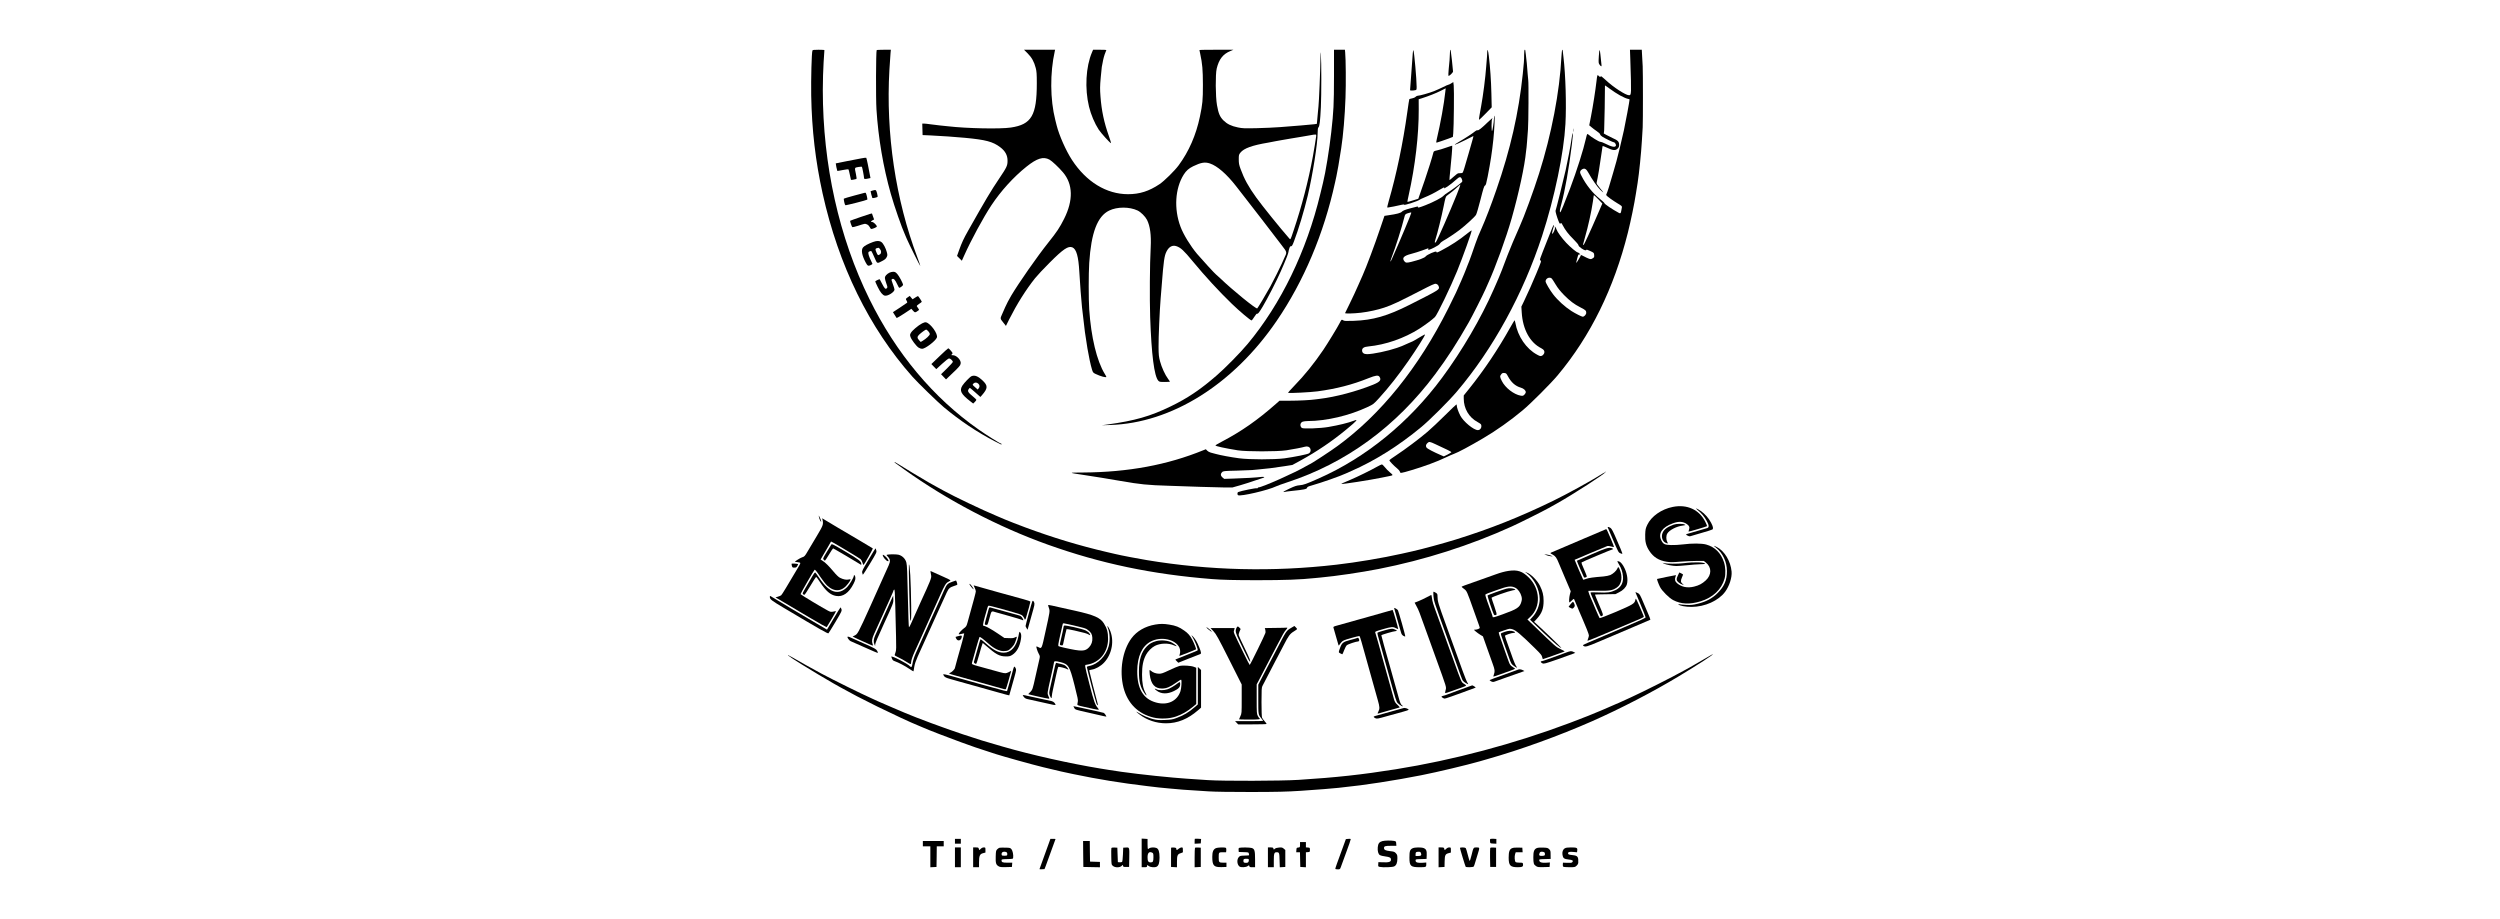 <?xml version="1.0" standalone="no"?>
<!DOCTYPE svg PUBLIC "-//W3C//DTD SVG 20010904//EN"
 "http://www.w3.org/TR/2001/REC-SVG-20010904/DTD/svg10.dtd">
<svg version="1.0" xmlns="http://www.w3.org/2000/svg"
 width="4673pt" height="1718pt" viewBox="0 0 4673 1718"
 preserveAspectRatio="xMidYMid meet">

<g transform="translate(0,1718) scale(0.1,-0.1)"
fill="#000000" stroke="none">
<path d="M15186 16235 c-15 -39 -28 -528 -23 -840 12 -646 79 -1221 213 -1830
299 -1347 870 -2514 1678 -3425 100 -113 473 -476 586 -570 304 -254 628 -470
955 -639 65 -34 119 -61 121 -61 2 0 4 5 4 10 0 6 -6 10 -12 10 -17 0 -273
161 -418 263 -843 590 -1540 1423 -2039 2437 -569 1154 -871 2512 -871 3908 0
163 7 396 15 517 8 121 15 223 15 228 0 4 -49 7 -109 7 -87 0 -110 -3 -115
-15z"/>
<path d="M16387 16243 c-14 -27 -17 -906 -4 -1108 33 -528 127 -1079 268
-1578 68 -240 205 -633 269 -772 5 -11 18 -42 30 -70 40 -93 244 -505 251
-505 4 0 -20 71 -53 158 -408 1081 -592 2317 -523 3507 8 138 17 278 21 313
l6 62 -130 0 c-72 0 -133 -3 -135 -7z"/>
<path d="M19209 16182 c77 -77 121 -157 151 -273 16 -62 20 -109 20 -285 0
-602 -99 -771 -485 -828 -197 -30 -826 -17 -1170 23 -44 6 -114 13 -155 16
-41 4 -119 13 -172 21 -54 8 -112 14 -128 14 l-31 0 3 -107 3 -108 140 -6
c210 -10 470 -28 650 -45 393 -37 523 -72 660 -175 95 -71 139 -153 138 -254
0 -92 -14 -122 -157 -334 -158 -235 -244 -379 -581 -976 -82 -145 -115 -216
-167 -359 l-39 -110 45 -45 45 -45 42 94 c131 293 358 712 509 941 178 269
414 529 655 722 199 159 316 196 432 133 46 -25 175 -146 252 -237 188 -221
195 -523 22 -868 -82 -164 -137 -247 -294 -443 -210 -263 -553 -755 -697 -997
-39 -67 -90 -163 -111 -213 -22 -50 -48 -109 -58 -132 -37 -81 -37 -81 20
-152 l52 -66 59 119 c146 290 314 557 486 773 42 52 164 183 272 290 254 255
348 318 425 286 75 -32 114 -168 130 -461 9 -178 39 -564 50 -660 3 -22 12
-98 20 -170 26 -242 39 -337 81 -595 21 -130 62 -323 85 -395 17 -56 22 -63
66 -84 95 -46 203 -75 203 -55 0 4 -13 28 -29 54 -149 241 -257 691 -291 1205
-13 196 -13 668 0 870 36 566 153 873 373 979 150 73 378 73 531 1 61 -29 143
-111 176 -175 58 -115 81 -283 69 -515 -17 -302 -21 -961 -10 -1300 24 -701
76 -1110 153 -1192 19 -21 31 -23 120 -23 54 0 98 3 98 6 0 3 -16 26 -36 52
-55 72 -121 217 -150 327 -23 88 -27 121 -28 270 -2 172 21 690 39 905 3 30
12 141 20 245 35 459 49 554 90 634 44 88 110 124 182 100 82 -26 142 -82 308
-284 232 -281 492 -563 731 -794 144 -139 348 -311 369 -311 5 0 28 30 50 66
30 48 45 64 57 60 14 -3 36 26 99 130 90 151 259 479 338 659 29 66 56 129 61
140 38 85 83 204 84 225 1 14 8 44 16 67 10 32 18 42 32 40 16 -2 26 15 54 88
85 222 190 573 258 855 92 388 186 980 186 1177 0 65 4 91 16 104 20 23 31
111 44 379 11 222 11 844 0 985 -5 63 -7 42 -8 -96 -2 -183 -28 -818 -37 -879
-2 -19 -7 -71 -11 -115 -3 -44 -9 -109 -13 -145 l-6 -65 -45 -7 c-25 -4 -137
-14 -250 -23 -113 -9 -288 -23 -390 -31 -102 -8 -300 -17 -440 -20 -229 -5
-265 -4 -351 14 -125 26 -201 63 -270 131 -67 68 -93 128 -121 286 -28 159
-31 576 -5 684 42 174 118 271 256 327 l56 24 -317 0 c-175 0 -318 -2 -318 -6
0 -3 7 -35 15 -72 40 -186 49 -293 50 -577 0 -291 -7 -359 -56 -595 -72 -345
-206 -651 -397 -910 -74 -101 -270 -294 -357 -352 -197 -132 -373 -188 -590
-188 -403 0 -781 231 -1048 641 -113 174 -239 458 -286 645 -5 21 -17 68 -26
104 -96 379 -100 877 -9 1283 l6 27 -290 0 -291 0 68 -68z m5393 -1548 c-3
-32 -44 -283 -62 -379 -82 -449 -208 -934 -362 -1390 -63 -187 -52 -172 -91
-128 -150 170 -490 591 -604 749 -145 200 -228 352 -294 535 -29 79 -34 107
-34 181 0 81 2 88 31 125 65 81 220 137 519 187 55 10 118 21 140 27 22 5 67
13 100 18 33 6 114 19 180 31 66 11 158 27 205 34 47 8 112 19 145 25 131 24
131 24 127 -15z m-1985 -510 c136 -45 313 -199 488 -424 48 -63 112 -144 140
-180 112 -142 538 -694 707 -917 113 -149 109 -127 47 -261 -22 -46 -39 -85
-39 -88 0 -8 -173 -355 -215 -429 -73 -133 -235 -404 -245 -410 -23 -14 -467
347 -688 560 -40 38 -77 71 -81 73 -12 4 -277 293 -356 387 -126 151 -255 362
-309 507 -125 332 -102 717 60 974 46 73 93 115 176 156 147 71 220 84 315 52z"/>
<path d="M20412 16203 c-116 -270 -138 -679 -56 -1018 36 -148 106 -312 180
-426 46 -70 222 -264 232 -255 2 3 -16 62 -41 133 -90 254 -137 473 -157 743
-10 132 -10 184 5 350 9 107 18 197 20 200 2 4 9 38 15 76 12 73 33 149 56
202 8 18 14 35 14 37 0 3 -56 5 -124 5 l-124 0 -20 -47z"/>
<path d="M24935 15742 c-1 -516 -7 -638 -51 -1032 -35 -315 -107 -758 -154
-945 -5 -22 -28 -115 -50 -207 -258 -1074 -736 -2060 -1360 -2808 -137 -164
-422 -454 -585 -594 -303 -262 -539 -420 -850 -571 -384 -187 -673 -269 -1185
-340 l-105 -14 155 5 c1146 35 2300 756 3112 1944 509 745 883 1631 1093 2590
9 41 20 93 25 115 20 91 47 246 90 525 37 239 68 600 80 945 10 260 6 722 -6
843 l-5 52 -102 0 -102 0 0 -508z"/>
<path d="M26407 16179 c-3 -41 -15 -209 -27 -374 -12 -165 -22 -304 -23 -310
-2 -10 58 -10 101 0 20 5 22 11 22 63 0 138 -46 653 -60 681 -5 9 -10 -18 -13
-60z"/>
<path d="M27107 16243 c-2 -4 -5 -37 -6 -73 -1 -36 -4 -87 -6 -115 -3 -27 -10
-103 -16 -168 -6 -66 -8 -121 -5 -124 11 -12 86 59 86 81 0 33 -41 400 -45
404 -1 2 -5 0 -8 -5z"/>
<path d="M27799 16205 c0 -28 -2 -66 -4 -85 -2 -19 -8 -102 -15 -185 -15 -209
-57 -535 -95 -743 -8 -42 -21 -115 -29 -161 -9 -47 -13 -87 -10 -90 3 -3 57
48 121 114 l116 119 -6 261 c-6 246 -22 474 -48 700 -13 110 -29 147 -30 70z"/>
<path d="M28489 16158 c0 -106 -4 -156 -25 -358 -76 -732 -232 -1415 -493
-2165 -97 -282 -209 -573 -276 -721 -48 -104 -90 -210 -115 -284 -15 -47 -48
-141 -73 -210 -41 -114 -53 -147 -78 -205 -5 -11 -18 -45 -29 -75 -11 -30 -25
-64 -30 -75 -5 -11 -29 -67 -53 -125 -75 -177 -116 -265 -244 -520 -554 -1108
-1261 -1986 -2078 -2581 -146 -106 -503 -339 -520 -339 -2 0 -28 -14 -57 -31
-199 -119 -828 -399 -894 -399 -8 0 -14 -5 -14 -11 0 -6 -7 -9 -15 -5 -19 7
-289 -47 -350 -71 -18 -6 -20 -49 -3 -59 45 -28 566 94 713 166 22 11 114 44
205 74 1099 359 2034 1042 2766 2021 223 298 421 604 628 970 63 111 267 514
311 615 15 36 38 88 51 115 137 299 338 854 440 1213 136 481 245 987 269
1252 4 41 8 77 10 80 2 3 6 50 9 105 4 55 11 156 17 225 10 126 14 877 5 921
-3 13 -8 67 -11 119 -7 117 -23 283 -35 370 -5 36 -10 68 -10 73 0 4 -4 7 -10
7 -6 0 -10 -38 -11 -92z"/>
<path d="M29186 16118 c-32 -651 -185 -1449 -418 -2183 -99 -315 -284 -818
-363 -990 -68 -150 -195 -450 -226 -535 -56 -157 -158 -415 -204 -515 -7 -16
-32 -73 -55 -125 -236 -538 -592 -1147 -964 -1650 -620 -838 -1424 -1493
-2311 -1885 -233 -103 -277 -119 -351 -125 -57 -5 -94 -17 -187 -61 -64 -30
-116 -58 -117 -63 0 -4 8 -5 17 -2 10 4 78 13 153 21 212 21 268 33 272 57 2
16 20 25 88 44 183 52 522 171 635 223 11 5 58 26 105 47 440 192 887 473
1305 820 165 137 517 488 666 664 677 797 1241 1829 1594 2910 233 716 407
1552 436 2090 20 356 3 919 -36 1245 -8 66 -15 125 -15 132 0 7 -4 13 -8 13
-5 0 -12 -60 -16 -132z"/>
<path d="M29885 16125 c-7 -117 -6 -126 15 -155 27 -37 41 -39 35 -2 -5 30
-11 90 -21 200 -4 40 -10 75 -14 77 -4 3 -11 -51 -15 -120z"/>
<path d="M30474 16058 c21 -654 21 -658 -26 -658 -61 0 -295 152 -430 280 -58
54 -98 85 -98 76 0 -22 -13 -20 -35 4 -10 11 -21 17 -25 15 -4 -3 -13 -55 -19
-117 -18 -159 -65 -464 -103 -657 l-32 -164 40 -33 c21 -19 67 -53 101 -76 36
-25 63 -50 63 -60 0 -10 19 -30 42 -44 54 -34 198 -104 215 -104 18 0 45 -44
37 -63 -14 -37 -77 -24 -209 43 -32 17 -70 30 -85 30 -23 0 -171 91 -222 137
-20 18 -24 11 -42 -68 -51 -226 -170 -601 -299 -944 -103 -272 -175 -446 -183
-443 -14 5 -9 46 20 153 69 253 140 653 196 1105 20 157 25 228 14 218 -3 -3
-11 -50 -19 -104 -20 -143 -68 -394 -110 -584 -39 -173 -181 -746 -189 -759
-6 -9 27 -123 56 -194 21 -50 26 -56 38 -43 11 14 16 10 38 -31 50 -95 107
-170 201 -263 56 -55 96 -103 96 -115 0 -12 20 -33 55 -57 56 -38 86 -46 92
-27 2 6 31 -3 73 -23 69 -33 70 -34 73 -75 3 -39 0 -44 -29 -62 -29 -18 -35
-18 -73 -5 -22 8 -64 28 -93 44 -29 17 -53 26 -53 21 0 -13 -83 -151 -88 -147
-2 2 7 40 19 85 20 74 24 81 43 75 21 -7 21 -6 2 15 -11 11 -24 21 -31 21 -23
0 -140 97 -220 182 -81 86 -166 203 -180 248 -4 14 -14 34 -22 45 -15 19 -15
19 -9 -5 4 -16 -2 -42 -16 -72 -21 -44 -38 -61 -38 -38 0 12 26 109 35 133 4
9 3 17 -2 17 -10 0 -20 -22 -117 -270 -159 -402 -148 -372 -132 -388 17 -17
21 -5 -76 -242 -62 -150 -161 -374 -233 -523 l-48 -99 7 -111 c19 -314 154
-561 364 -666 53 -27 70 -58 53 -100 -7 -16 -26 -35 -41 -41 -25 -11 -36 -8
-88 20 -202 107 -364 344 -407 595 -4 22 -9 43 -12 48 -3 4 -42 -59 -87 -140
-225 -403 -486 -792 -763 -1137 l-103 -128 0 -59 c0 -186 98 -352 257 -437 33
-17 64 -39 67 -48 19 -50 -12 -104 -60 -104 -78 0 -269 158 -328 270 -35 67
-66 155 -66 187 0 12 -3 23 -7 23 -5 0 -100 -91 -213 -203 -113 -112 -259
-250 -325 -306 -150 -129 -420 -331 -587 -441 -71 -46 -128 -88 -128 -94 0
-15 84 -103 143 -150 26 -21 50 -49 53 -62 9 -34 8 -34 219 28 219 64 485 162
632 234 62 30 134 61 160 70 71 24 298 145 548 293 247 145 506 329 735 520
151 125 530 504 657 657 613 733 1051 1625 1312 2669 56 224 120 535 150 730
11 72 25 159 31 195 29 188 66 550 80 790 6 96 13 209 15 250 6 96 6 1028 0
1140 -2 47 -7 136 -11 198 l-6 112 -111 0 -110 0 7 -192z m-190 -663 c56 -30
118 -58 139 -61 20 -4 37 -9 37 -13 0 -27 -73 -423 -106 -576 -30 -142 -119
-509 -140 -580 -8 -27 -35 -122 -60 -210 -60 -214 -115 -387 -126 -402 -5 -7
-7 -17 -3 -22 11 -20 120 -98 208 -151 81 -48 88 -55 83 -79 -3 -14 -8 -43
-12 -64 -7 -43 -16 -51 -41 -38 -127 68 -273 167 -274 185 0 6 -39 42 -87 81
-133 106 -256 260 -340 426 -29 57 -32 69 -21 92 6 14 25 31 42 38 42 18 71
-2 111 -76 61 -113 164 -260 220 -315 31 -30 56 -51 56 -48 0 4 -30 42 -66 84
-49 59 -64 83 -60 99 21 84 64 341 91 545 9 69 19 130 20 137 3 7 33 -3 87
-29 105 -52 155 -56 195 -15 22 22 28 37 28 71 0 58 -24 83 -123 126 -42 19
-96 46 -120 60 l-44 25 7 55 c4 40 18 789 15 842 0 4 41 -24 92 -62 50 -38
136 -94 192 -125z m-406 -1942 l73 -77 -85 -196 c-135 -314 -258 -580 -267
-580 -13 0 -12 9 27 142 60 208 120 478 149 675 8 57 15 105 15 108 0 15 22
-3 88 -72z m-870 -1482 c9 -11 42 -61 72 -112 39 -65 85 -122 155 -194 110
-111 191 -172 305 -230 97 -50 110 -61 110 -101 0 -33 -36 -74 -67 -74 -18 0
-139 61 -211 107 -119 76 -259 203 -340 310 -64 83 -142 217 -142 243 0 59 79
93 118 51z m-823 -1822 c62 -117 139 -185 242 -215 55 -16 93 -51 93 -86 0
-10 -12 -30 -26 -45 -22 -22 -31 -24 -67 -19 -128 21 -292 147 -355 275 -38
76 -39 90 -11 125 17 22 28 27 58 24 33 -3 39 -8 66 -59z m-1358 -1270 c210
-96 303 -143 303 -151 0 -4 -32 -24 -71 -44 l-71 -35 -47 20 c-147 63 -263
124 -277 146 -18 28 -12 57 19 85 29 28 44 26 144 -21z"/>
<path d="M27127 15622 c-20 -13 -45 -25 -55 -26 -9 -1 -53 -20 -97 -43 -44
-22 -121 -57 -171 -77 -88 -35 -270 -86 -306 -86 -10 0 -27 -9 -38 -20 -12
-12 -41 -25 -66 -29 -25 -5 -48 -11 -51 -14 -3 -4 -20 -113 -38 -244 -79 -571
-204 -1172 -348 -1665 -27 -93 -31 -118 -20 -118 18 0 204 37 261 52 31 8 46
8 50 0 8 -11 254 69 281 91 9 8 48 26 86 42 99 40 197 89 291 146 83 49 100
57 89 39 -27 -43 121 58 223 152 63 60 89 61 108 5 12 -34 11 -39 -9 -58 -38
-36 -200 -155 -257 -189 -30 -18 -66 -45 -80 -61 -32 -35 -181 -114 -331 -173
-114 -45 -156 -56 -144 -36 10 16 -16 12 -151 -26 -94 -26 -134 -43 -149 -60
-21 -25 -94 -45 -249 -67 l-78 -12 -83 -245 c-96 -287 -257 -716 -324 -865 -5
-11 -42 -94 -82 -185 -39 -91 -111 -244 -158 -340 -47 -96 -87 -178 -89 -182
-6 -13 167 -9 298 7 144 17 317 55 434 95 167 57 245 94 803 381 61 31 125 60
141 63 35 8 68 -16 77 -55 13 -53 7 -56 -542 -334 -419 -212 -691 -290 -1050
-302 -148 -5 -175 -4 -197 10 -28 19 -32 16 -66 -53 -39 -77 -224 -380 -305
-500 -172 -253 -350 -474 -543 -672 -68 -69 -119 -129 -115 -131 16 -10 427
11 549 28 355 48 647 123 954 246 133 53 181 60 204 28 41 -60 12 -97 -119
-150 -309 -125 -701 -229 -995 -264 -30 -4 -66 -8 -80 -10 -85 -13 -310 -25
-478 -25 l-195 0 -65 -57 c-344 -304 -646 -515 -1010 -706 -68 -35 -123 -68
-123 -73 0 -14 181 -53 416 -91 162 -26 738 -26 910 0 128 20 287 50 346 67
25 7 45 7 63 0 52 -19 60 -94 13 -124 -27 -18 -275 -68 -457 -93 -192 -25
-659 -25 -850 1 -146 19 -355 58 -435 81 -27 7 -70 19 -94 25 -24 6 -54 23
-67 37 l-24 26 -43 -17 c-679 -277 -1406 -412 -2251 -418 -288 -2 -289 -1 24
-48 166 -24 501 -79 670 -109 371 -65 510 -79 910 -91 184 -5 448 -14 585 -20
138 -5 329 -10 425 -11 l175 -1 145 41 c80 23 204 63 275 88 72 25 140 47 153
50 42 10 23 25 -25 19 -114 -13 -309 -25 -519 -31 l-181 -6 -32 26 c-37 32
-40 67 -8 99 22 22 30 23 277 29 140 4 269 9 285 11 17 2 68 7 115 11 122 9
307 32 484 60 l153 24 149 81 c315 173 599 366 869 590 196 162 219 191 128
155 -101 -39 -280 -83 -473 -116 -151 -26 -472 -38 -496 -18 -43 35 -33 101
18 118 17 6 61 11 97 11 345 1 774 102 1115 263 107 50 112 54 214 166 181
198 365 433 548 696 154 221 319 483 310 492 -3 3 -31 -11 -63 -30 -132 -78
-163 -97 -167 -97 -2 0 -39 -16 -83 -36 -111 -51 -129 -58 -213 -87 -172 -59
-444 -116 -557 -117 -60 0 -93 25 -93 70 0 44 36 67 115 74 326 32 670 151
957 333 103 66 242 169 290 217 43 44 295 566 414 858 109 269 278 741 272
760 -2 4 -44 -25 -93 -65 -136 -111 -296 -215 -469 -306 -87 -46 -93 -47 -98
-27 -5 21 -176 -54 -200 -87 -19 -26 -119 -64 -266 -101 -87 -22 -107 -20
-131 10 -50 63 -13 103 128 139 56 14 150 44 208 65 58 22 108 40 110 40 3 0
3 -7 -1 -15 -9 -25 23 -17 114 29 56 28 92 52 105 73 11 17 40 41 65 54 65 35
213 133 301 200 110 84 283 242 308 282 12 19 49 147 85 288 52 206 67 254 83
260 16 6 24 35 51 170 53 274 80 449 106 695 18 169 32 452 21 442 -4 -4 -8
-29 -10 -55 -3 -80 -28 -233 -37 -233 -4 0 -8 47 -8 105 0 82 4 112 17 133 9
15 -28 -16 -83 -68 -123 -119 -178 -162 -197 -155 -8 4 -27 -5 -43 -18 -51
-42 -185 -130 -298 -195 -150 -86 -90 -71 107 27 l158 79 -6 -32 c-4 -17 -13
-51 -21 -76 -7 -25 -36 -124 -63 -220 -28 -96 -63 -218 -79 -270 -30 -95 -30
-95 -63 -96 -19 -1 -42 -2 -51 -3 -10 0 -50 -30 -89 -66 -39 -36 -74 -64 -76
-61 -2 2 5 87 16 188 18 156 41 447 36 455 -1 2 -51 -15 -112 -36 -60 -22
-138 -45 -172 -52 -53 -11 -62 -17 -68 -39 -18 -78 -103 -350 -162 -520 -16
-47 -50 -143 -75 -215 l-45 -130 -100 -31 c-55 -18 -102 -30 -104 -28 -2 2 9
61 25 131 121 540 189 1120 187 1603 l-1 185 59 18 c128 41 263 94 352 139
l94 48 -7 -63 c-23 -224 -90 -594 -160 -889 -7 -32 -11 -60 -9 -62 3 -3 15 -1
26 4 12 5 47 16 77 25 30 9 89 30 131 46 l76 30 7 67 c11 113 18 823 9 893
l-8 66 -38 -25z m105 -2074 c-133 -331 -366 -862 -392 -893 -24 -28 -27 -5 -8
52 34 102 116 432 153 618 30 151 39 182 58 195 48 33 165 129 207 171 25 24
46 41 48 37 2 -3 -28 -84 -66 -180z m-852 -346 c0 -19 -209 -518 -361 -859
-35 -81 -41 -63 -7 25 73 188 192 564 239 755 13 52 17 56 69 73 44 15 60 16
60 6z"/>
<path d="M29403 14745 c0 -27 2 -38 4 -22 2 15 2 37 0 50 -2 12 -4 0 -4 -28z"/>
<path d="M16095 14219 c-49 -10 -175 -34 -280 -54 -104 -20 -191 -38 -193 -39
-3 -4 24 -136 29 -141 2 -2 48 6 103 17 54 11 102 16 106 11 4 -4 15 -48 25
-98 9 -49 19 -93 21 -96 3 -6 68 4 100 15 8 3 6 30 -7 93 -26 124 -29 118 43
131 34 6 65 8 69 4 6 -8 39 -177 39 -204 0 -26 14 -29 69 -17 l52 11 -7 36
c-26 148 -66 337 -72 343 -4 3 -47 -2 -97 -12z"/>
<path d="M16310 13618 c-19 -5 -36 -11 -37 -12 -3 -2 27 -118 33 -127 4 -8 85
10 97 21 4 4 0 35 -9 68 -19 67 -21 68 -84 50z"/>
<path d="M15973 13526 c-106 -29 -196 -55 -199 -59 -8 -8 15 -115 27 -123 10
-6 397 93 411 105 6 6 -15 101 -27 121 -8 13 9 16 -212 -44z"/>
<path d="M16085 13123 c-104 -36 -192 -67 -194 -70 -7 -5 31 -113 41 -119 5
-3 50 8 101 24 50 17 104 33 120 36 38 9 84 -18 104 -59 9 -19 22 -35 28 -35
28 0 105 33 105 46 0 24 -61 84 -86 84 -32 0 -30 11 5 32 l30 16 -20 54 c-10
29 -19 54 -19 55 0 8 -43 -5 -215 -64z"/>
<path d="M16320 12657 c-95 -35 -165 -73 -189 -103 -38 -49 -21 -146 49 -278
35 -66 49 -74 94 -52 21 10 36 21 34 24 -36 69 -71 155 -75 184 -5 33 -2 39
21 49 16 8 30 9 35 3 5 -5 31 -58 56 -117 54 -122 44 -118 150 -63 44 23 65
41 78 69 17 34 17 41 3 95 -18 71 -65 160 -98 185 -38 29 -86 30 -158 4z m129
-133 c28 -35 27 -79 -1 -98 -35 -25 -43 -20 -67 40 -27 63 -22 72 41 83 4 0
16 -11 27 -25z"/>
<path d="M16625 12083 c-53 -28 -85 -64 -85 -97 0 -17 12 -64 27 -104 24 -67
25 -75 10 -89 -25 -25 -41 -10 -87 79 -23 45 -44 85 -46 87 -6 7 -84 -31 -84
-40 0 -5 21 -51 46 -103 48 -99 91 -152 131 -162 55 -14 183 66 183 114 0 11
-14 57 -31 102 -26 67 -29 84 -18 91 33 21 59 -5 105 -105 14 -31 29 -56 32
-56 18 0 72 41 72 55 0 29 -75 170 -111 207 -30 32 -42 38 -75 38 -21 -1 -52
-8 -69 -17z"/>
<path d="M16972 11626 c-46 -33 -46 -31 -26 -65 12 -20 15 -34 9 -40 -6 -5
-67 -47 -137 -93 l-127 -83 31 -50 c17 -28 33 -54 37 -58 4 -4 68 33 142 82
l134 89 32 -36 c34 -39 41 -38 97 3 18 13 18 15 -1 42 -11 15 -23 33 -26 39
-4 7 13 25 43 44 28 18 50 35 50 39 0 9 -59 99 -69 105 -4 3 -29 -9 -55 -27
l-48 -31 -27 31 -26 32 -33 -23z"/>
<path d="M17235 11135 c-70 -36 -186 -134 -209 -177 -18 -32 -19 -40 -7 -76
18 -52 106 -170 150 -199 19 -13 49 -23 67 -23 59 0 251 146 276 210 25 66
-115 263 -202 285 -17 4 -42 -3 -75 -20z m116 -146 c16 -17 29 -41 29 -53 0
-24 -67 -87 -134 -127 l-36 -21 -30 32 c-39 41 -38 69 3 107 40 38 117 93 129
93 6 0 23 -14 39 -31z"/>
<path d="M17562 10522 l-153 -147 46 -48 46 -47 109 100 c65 60 118 100 130
100 24 0 70 -42 70 -65 0 -8 -49 -63 -110 -123 l-110 -107 46 -48 47 -49 41
39 c125 115 209 201 223 227 9 17 13 40 9 58 -12 61 -88 128 -144 128 -34 0
-35 1 -18 19 17 19 17 21 -20 65 -21 25 -43 46 -49 46 -5 0 -79 -67 -163 -148z"/>
<path d="M18161 10149 c-30 -12 -136 -121 -173 -178 -58 -93 -25 -158 150
-293 l53 -41 29 28 c17 16 30 34 30 41 0 6 -30 36 -67 66 -86 70 -102 96 -78
132 10 14 20 26 24 26 3 0 49 -39 101 -85 l95 -85 29 32 c114 131 115 180 8
280 -82 77 -143 100 -201 77z m126 -141 c27 -26 30 -58 6 -87 l-18 -22 -50 44
c-50 44 -50 45 -31 66 25 27 64 27 93 -1z"/>
<path d="M16720 8543 c1 -9 -3 -6 178 -135 806 -578 1754 -1074 2687 -1408
992 -354 1948 -555 3070 -644 186 -15 421 -21 850 -21 512 0 799 11 1075 40
25 2 72 7 105 10 291 27 747 94 1085 160 853 167 1715 442 2490 795 144 65
578 282 685 342 44 24 107 59 140 78 313 174 936 577 934 604 0 7 -3 6 -6 -1
-2 -7 -9 -13 -15 -13 -6 0 -45 -22 -87 -49 -177 -113 -628 -360 -881 -483
-619 -301 -1179 -524 -1820 -723 -219 -68 -632 -181 -810 -220 -36 -8 -126
-29 -200 -45 -357 -80 -845 -162 -1220 -205 -1193 -138 -2370 -109 -3540 85
-180 30 -474 86 -595 115 -33 7 -103 24 -155 36 -519 121 -1004 268 -1525 461
-104 39 -203 76 -220 84 -16 7 -55 22 -85 34 -30 11 -64 25 -75 30 -11 5 -81
34 -155 66 -280 117 -784 358 -995 474 -27 15 -90 50 -140 77 -49 28 -112 63
-140 78 -71 39 -520 310 -582 351 -29 19 -53 31 -53 27z"/>
<path d="M25745 8459 c-117 -67 -373 -192 -505 -248 -136 -57 -171 -73 -167
-77 9 -9 543 74 749 117 57 11 123 25 148 30 75 15 75 16 12 68 -33 27 -77 72
-98 100 -22 28 -46 50 -54 50 -8 0 -46 -18 -85 -40z"/>
<path d="M31269 7705 c-213 -42 -403 -176 -478 -335 -32 -68 -35 -85 -39 -182
-5 -129 15 -210 76 -303 76 -118 178 -182 326 -205 65 -11 109 -11 250 1 94 8
232 14 308 14 l136 0 39 -31 c110 -88 109 -231 -4 -334 -67 -61 -124 -92 -218
-115 -125 -31 -235 -8 -320 66 -37 33 -45 71 -25 123 5 14 8 26 6 26 -11 0
-349 -69 -352 -72 -5 -6 25 -90 54 -148 37 -74 170 -207 247 -247 147 -77 309
-84 512 -23 229 69 395 226 449 425 23 85 18 218 -12 308 -57 172 -170 284
-333 329 -84 23 -266 24 -434 2 -68 -9 -167 -14 -224 -12 -118 4 -144 16 -180
89 -64 128 16 245 219 318 110 40 187 35 259 -15 45 -31 56 -60 40 -105 -6
-18 -10 -34 -8 -36 5 -4 338 94 345 102 3 3 -12 40 -33 82 -113 227 -341 331
-606 278z"/>
<path d="M31736 7643 c68 -55 118 -114 165 -198 46 -82 49 -125 9 -136 -14 -3
-81 -23 -150 -44 -69 -20 -150 -44 -180 -52 -76 -21 -78 -23 -37 -44 26 -14
43 -16 59 -10 13 5 106 32 208 61 102 29 191 57 198 63 20 16 14 52 -24 125
-44 86 -118 170 -193 221 -81 55 -119 64 -55 14z"/>
<path d="M15307 7520 c3 -19 14 -51 24 -70 28 -55 23 -5 -6 55 -22 46 -24 48
-18 15z"/>
<path d="M15377 7454 c15 -76 8 -97 -105 -286 -60 -100 -135 -227 -167 -280
-64 -109 -66 -111 -116 -127 -32 -10 -142 -80 -129 -82 3 0 19 -3 35 -5 82
-12 80 -5 23 -102 -200 -340 -302 -508 -316 -519 -9 -7 -37 -19 -61 -26 l-45
-14 150 -88 c82 -49 295 -175 474 -281 194 -116 328 -190 334 -184 11 11 176
293 173 296 -1 2 -24 -2 -50 -8 -44 -9 -53 -7 -100 17 -100 52 -509 298 -513
309 -3 9 242 435 262 455 8 9 39 -28 110 -135 42 -62 98 -134 125 -159 137
-128 280 -115 391 35 59 80 61 92 12 78 -42 -11 -103 1 -165 33 -23 11 -71 57
-116 112 -92 109 -154 171 -206 204 l-38 24 28 49 c15 26 59 102 98 168 l69
120 30 -15 c70 -36 503 -297 523 -315 12 -11 27 -40 34 -64 8 -24 16 -44 19
-44 12 0 181 303 174 310 -5 5 -115 70 -244 146 -235 137 -634 374 -678 402
l-24 15 9 -39z"/>
<path d="M31285 7374 c-119 -44 -179 -87 -207 -152 -32 -72 -5 -162 57 -188
47 -19 48 -19 28 19 -22 43 -22 114 2 154 38 65 176 136 290 149 54 7 56 8 34
20 -32 18 -154 16 -204 -2z"/>
<path d="M30052 7321 c2 -5 47 -112 102 -239 98 -228 99 -230 138 -245 48 -19
55 -43 -66 238 -76 178 -100 223 -123 237 -30 19 -57 24 -51 9z"/>
<path d="M29600 7110 c-228 -98 -428 -184 -445 -190 -16 -7 -48 -20 -70 -30
-22 -9 -55 -23 -72 -30 -18 -7 -33 -15 -33 -19 0 -3 21 -17 48 -31 46 -25 70
-58 109 -156 6 -16 59 -141 117 -277 l106 -248 -15 -56 c-16 -59 -20 -153 -8
-153 4 0 24 17 45 37 34 33 38 35 44 17 4 -10 20 -47 35 -82 16 -35 29 -66 29
-68 0 -3 9 -26 21 -52 11 -26 27 -63 35 -82 9 -19 19 -44 24 -55 71 -161 130
-312 130 -331 0 -14 -7 -41 -15 -61 -8 -20 -13 -38 -10 -41 2 -3 193 75 422
173 505 215 482 205 566 240 52 22 66 32 62 44 -24 67 -141 331 -146 331 -4 0
-9 -12 -12 -27 -13 -65 -47 -85 -360 -219 -173 -73 -302 -123 -307 -118 -5 5
-36 74 -70 154 -34 80 -65 154 -70 165 -41 87 -77 186 -70 190 5 3 93 4 197 3
205 -3 253 5 335 60 91 60 113 204 51 345 -19 44 -27 46 -42 8 -17 -40 -79
-97 -131 -120 -25 -10 -81 -22 -125 -26 -192 -15 -276 -27 -325 -45 -30 -11
-55 -18 -57 -16 -5 5 -162 370 -160 372 6 5 596 253 613 258 11 3 42 0 69 -9
27 -8 51 -12 53 -10 3 2 -19 60 -47 127 -75 176 -90 208 -99 207 -4 0 -194
-81 -422 -179z"/>
<path d="M15536 6997 c-8 -12 -46 -75 -86 -141 -68 -113 -70 -119 -54 -137 9
-11 20 -19 24 -19 4 0 38 52 76 115 38 63 72 115 76 115 8 0 459 -266 506
-297 20 -14 22 -14 22 4 0 49 -45 84 -298 233 -249 146 -253 148 -266 127z"/>
<path d="M32079 6940 c124 -98 201 -265 201 -435 0 -170 -49 -285 -175 -411
-100 -100 -214 -161 -375 -200 -90 -22 -120 -25 -210 -21 -58 3 -116 8 -129
12 -16 5 -22 5 -18 -2 16 -25 133 -48 247 -47 248 1 502 115 626 282 79 108
131 268 121 378 -17 194 -133 386 -275 458 -70 35 -72 33 -13 -14z"/>
<path d="M29751 6819 c-150 -65 -275 -120 -276 -121 -3 -4 125 -301 133 -310
11 -11 52 3 52 17 0 7 -10 34 -21 61 -77 177 -83 194 -73 203 12 11 559 241
573 241 20 0 11 18 -11 24 -62 16 -106 3 -377 -115z"/>
<path d="M16235 6718 c-110 -185 -125 -215 -119 -242 3 -17 9 -35 11 -39 3 -5
63 88 134 206 125 208 128 215 118 250 -5 21 -12 37 -14 37 -2 0 -61 -95 -130
-212z"/>
<path d="M16593 6813 c-13 -2 -23 -6 -23 -8 0 -1 13 -17 29 -34 43 -46 46 -81
12 -159 -35 -80 -117 -264 -156 -347 -15 -33 -56 -125 -92 -205 -36 -80 -74
-165 -85 -190 -246 -543 -245 -542 -311 -573 l-30 -15 49 -25 c27 -13 83 -39
124 -57 41 -18 104 -46 139 -62 35 -16 65 -27 68 -25 2 2 -1 16 -7 31 -19 50
-11 101 29 187 21 46 58 127 81 179 24 52 60 133 81 178 22 46 39 85 39 87 0
2 20 46 45 99 25 53 45 98 45 100 0 3 16 38 35 79 19 41 35 79 35 85 0 5 6 15
13 21 12 9 15 -44 22 -312 4 -177 11 -432 14 -567 5 -193 4 -253 -7 -285 -7
-22 -16 -47 -18 -55 -4 -11 16 -25 71 -49 42 -19 108 -56 148 -82 40 -26 75
-45 80 -42 4 2 7 14 7 27 0 36 27 118 69 208 21 46 69 151 106 233 37 83 78
175 92 205 118 259 194 429 279 620 78 177 107 224 151 245 23 11 41 24 40 28
-1 4 -56 32 -122 61 -66 30 -151 68 -189 85 -67 31 -68 31 -62 9 4 -13 9 -43
12 -68 6 -46 -13 -95 -200 -501 -48 -106 -137 -304 -173 -387 -20 -46 -39 -80
-43 -75 -4 4 -13 242 -19 528 -11 508 -16 624 -28 675 -16 71 -73 130 -144
150 -33 10 -162 11 -206 3z"/>
<path d="M28900 6805 c19 -9 55 -18 80 -21 l45 -5 -30 14 c-17 8 -53 17 -80
21 l-50 6 35 -15z"/>
<path d="M16500 6806 c0 -37 67 -116 99 -116 15 0 14 8 -8 44 -23 37 -91 91
-91 72z"/>
<path d="M30230 6686 c0 -2 16 -30 35 -62 43 -71 65 -138 72 -219 10 -118 -37
-204 -140 -255 -90 -44 -150 -52 -319 -44 -104 5 -148 3 -148 -4 0 -6 15 -46
34 -89 18 -43 59 -140 92 -215 32 -76 63 -138 69 -138 6 0 19 6 29 13 16 12
11 27 -63 201 -45 104 -80 191 -78 192 2 2 89 5 193 6 l189 3 67 33 c75 36
132 95 148 151 26 93 0 229 -65 340 -34 58 -70 91 -100 91 -8 0 -15 -2 -15 -4z"/>
<path d="M31470 6653 c-111 -14 -314 -13 -370 2 l-25 6 25 -15 c35 -20 167
-46 235 -46 31 0 121 7 202 15 80 9 188 17 239 18 52 1 94 5 94 9 0 30 -206
36 -400 11z"/>
<path d="M14797 6643 c-2 -4 0 -23 5 -40 8 -30 12 -33 46 -33 31 0 40 5 55 31
10 18 16 33 15 34 -9 8 -117 15 -121 8z"/>
<path d="M16989 6625 c-7 -13 18 -1036 26 -1043 16 -17 20 35 17 271 -6 474
-25 807 -43 772z"/>
<path d="M28198 6509 c-67 -10 -148 -31 -238 -64 -36 -13 -168 -60 -295 -105
-126 -45 -256 -91 -287 -102 -32 -11 -58 -23 -57 -27 0 -3 18 -19 41 -36 57
-42 56 -41 183 -400 25 -71 61 -172 80 -224 19 -51 35 -99 35 -106 0 -15 -51
-35 -89 -35 -25 0 -25 -1 14 -34 22 -19 61 -47 87 -63 l47 -28 76 -215 c42
-118 90 -252 106 -297 40 -109 44 -139 25 -193 -8 -24 -14 -46 -12 -47 2 -2
54 15 117 38 63 22 153 55 201 72 49 18 88 34 88 37 0 3 -19 16 -41 30 -47 29
-59 46 -86 125 -12 33 -44 125 -73 205 -99 278 -110 314 -103 321 5 4 52 22
106 39 91 31 100 32 144 19 68 -19 153 -90 421 -353 113 -111 133 -136 138
-168 4 -21 11 -38 15 -38 5 0 57 18 117 39 59 22 147 53 196 70 49 17 91 33
94 35 2 2 -34 22 -80 44 -87 42 -69 25 -520 459 l-97 93 58 55 c196 187 181
518 -32 729 -119 119 -213 150 -379 125z m128 -316 c48 -24 98 -95 114 -162
10 -42 9 -59 -4 -105 -29 -99 -79 -132 -343 -227 -169 -61 -193 -67 -193 -47
0 11 -9 38 -100 287 -22 63 -39 119 -37 125 3 6 29 20 58 30 30 10 104 37 164
59 198 72 264 80 341 40z"/>
<path d="M28155 6176 c-74 -20 -339 -116 -349 -126 -7 -7 88 -298 116 -352 10
-20 25 -22 47 -9 12 8 5 35 -37 158 -29 81 -52 153 -52 159 0 13 315 125 395
139 55 10 58 12 38 23 -35 19 -104 22 -158 8z"/>
<path d="M28535 6468 c142 -102 244 -306 245 -487 0 -114 -55 -251 -136 -335
-24 -26 -44 -48 -44 -50 0 -1 111 -108 246 -237 217 -207 327 -300 338 -288 3
4 -353 347 -454 437 l-55 49 53 58 c92 101 126 190 125 335 0 107 -18 179 -68
280 -52 104 -170 221 -251 250 l-29 10 30 -22z"/>
<path d="M15186 6412 c-21 -37 -53 -92 -71 -122 -121 -207 -118 -200 -104
-216 6 -8 18 -14 26 -12 7 2 57 77 111 168 54 91 102 165 107 165 6 0 40 -45
76 -101 107 -162 190 -234 295 -253 127 -24 242 55 328 226 36 72 41 98 30
141 -7 23 -24 31 -24 10 0 -32 -79 -166 -124 -211 -163 -163 -338 -107 -518
164 -40 60 -77 109 -83 109 -5 0 -28 -31 -49 -68z"/>
<path d="M31365 6428 c-36 -74 -33 -100 13 -136 21 -17 51 -34 68 -38 l29 -7
-27 22 c-34 27 -36 58 -8 120 11 24 20 46 20 50 0 4 -16 15 -35 24 l-35 17
-25 -52z"/>
<path d="M17804 6307 c-95 -34 -105 -44 -158 -163 -27 -60 -62 -138 -78 -174
-17 -36 -58 -128 -93 -205 -34 -77 -79 -175 -99 -218 -20 -43 -36 -80 -36 -82
0 -2 -18 -41 -39 -87 -40 -86 -96 -210 -182 -405 -32 -72 -53 -139 -61 -188
-12 -76 -23 -90 -48 -60 -40 48 -350 208 -350 180 0 -3 6 -21 14 -39 10 -25
24 -37 53 -46 63 -21 193 -89 271 -143 40 -27 74 -48 76 -46 2 2 9 39 15 83 9
54 29 114 65 195 29 64 63 139 75 166 13 28 31 68 41 90 30 65 110 242 253
560 197 437 194 431 224 459 15 15 53 34 83 42 30 9 59 20 63 24 7 6 -17 81
-25 79 -2 0 -30 -10 -64 -22z"/>
<path d="M18120 6263 c0 -14 72 -104 78 -98 6 5 -43 79 -64 96 -8 6 -14 7 -14
2z"/>
<path d="M18200 6234 c0 -3 9 -22 20 -44 11 -22 20 -50 20 -64 0 -20 -38 -162
-154 -578 -18 -67 -26 -80 -61 -106 -45 -32 -105 -97 -105 -113 0 -6 8 -8 18
-5 9 2 32 8 51 11 l34 7 -8 -38 c-7 -38 -32 -132 -121 -443 -24 -85 -44 -159
-44 -164 0 -20 -50 -74 -79 -87 -17 -7 -31 -15 -31 -19 0 -3 48 -19 108 -35
59 -16 127 -35 152 -42 94 -27 306 -87 335 -94 52 -14 388 -109 425 -119 19
-6 37 -7 41 -3 4 4 26 75 49 157 22 83 43 159 47 170 5 18 4 18 -18 4 -13 -9
-40 -21 -60 -28 -33 -11 -55 -7 -235 44 -110 30 -242 67 -294 81 -130 36 -131
37 -119 76 6 18 37 130 70 248 33 118 63 218 68 223 9 9 68 -36 177 -132 93
-83 193 -132 273 -132 34 0 71 6 88 15 31 16 94 80 113 116 17 32 51 133 46
137 -2 3 -19 -3 -36 -12 -25 -13 -52 -16 -114 -13 l-82 3 -123 83 c-116 79
-231 142 -259 142 -26 0 -22 31 18 176 57 205 55 199 72 202 9 2 114 -25 235
-58 378 -107 380 -107 408 -144 14 -18 25 -38 25 -44 0 -19 18 -14 24 6 44
149 86 303 86 314 0 8 -45 25 -128 47 -120 32 -233 63 -472 130 -58 17 -179
51 -270 76 -91 25 -171 48 -177 50 -7 2 -13 2 -13 -1z"/>
<path d="M26794 6038 c8 -93 11 -102 236 -723 82 -227 136 -378 204 -570 31
-88 63 -176 70 -195 8 -19 20 -50 27 -69 8 -22 29 -44 58 -62 57 -36 67 -37
41 -1 -12 16 -52 116 -91 223 -130 359 -214 594 -309 854 -148 407 -159 445
-160 533 0 48 -3 54 -32 72 -18 11 -37 20 -42 20 -5 0 -6 -36 -2 -82z"/>
<path d="M30570 6107 c0 -2 43 -104 95 -226 52 -123 95 -231 95 -240 0 -12
-99 -58 -363 -170 -199 -85 -386 -165 -415 -177 -29 -13 -80 -35 -115 -49 -34
-14 -71 -30 -82 -35 -11 -5 -62 -26 -113 -48 -71 -30 -90 -41 -80 -50 38 -31
62 -25 304 78 132 55 248 105 259 110 11 5 171 73 355 151 184 78 337 143 339
145 3 3 -22 70 -49 129 -5 11 -41 94 -79 185 -62 148 -73 167 -103 182 -32 17
-48 21 -48 15z"/>
<path d="M26666 6015 c-43 -23 -111 -55 -150 -71 -39 -15 -72 -29 -74 -29 -1
-1 13 -27 31 -58 19 -30 46 -91 62 -134 15 -43 52 -143 81 -223 29 -80 75
-208 103 -285 27 -77 80 -223 117 -325 212 -586 201 -549 185 -610 -7 -28 -11
-53 -8 -56 2 -3 54 13 113 35 60 21 142 51 183 65 111 40 111 40 64 69 -60 38
-46 7 -208 457 -36 102 -84 232 -105 290 -21 58 -62 170 -90 250 -29 80 -77
213 -107 295 -75 203 -89 250 -97 318 -4 31 -10 57 -14 56 -4 0 -42 -20 -86
-44z"/>
<path d="M14390 6026 c0 -49 22 -66 267 -212 686 -408 818 -483 829 -471 6 7
66 103 132 214 116 196 120 204 110 238 -6 19 -14 32 -18 30 -4 -3 -63 -97
-130 -210 l-122 -205 -31 19 c-40 24 -132 78 -172 101 -84 47 -804 476 -827
492 -31 22 -38 22 -38 4z"/>
<path d="M16663 5977 c-18 -37 -33 -70 -33 -72 0 -2 -15 -36 -34 -77 -18 -40
-63 -138 -99 -218 -35 -80 -74 -165 -85 -190 -11 -25 -34 -76 -51 -113 -33
-74 -38 -124 -16 -172 l13 -30 1 28 c1 24 49 138 161 382 176 382 181 395 178
464 l-3 66 -32 -68z"/>
<path d="M19297 5943 c-11 -23 -127 -444 -127 -463 0 -8 8 -28 19 -43 l18 -28
21 73 c11 40 37 132 57 203 56 195 57 205 44 237 -11 27 -24 36 -32 21z"/>
<path d="M29355 5884 c-20 -25 -36 -47 -34 -48 2 -2 19 -11 37 -20 32 -16 35
-16 53 0 10 9 21 25 24 35 6 19 -20 79 -34 79 -5 0 -25 -20 -46 -46z"/>
<path d="M19590 5867 c0 -2 7 -25 16 -51 21 -60 20 -61 -63 -437 -74 -340 -69
-329 -137 -294 -16 9 -31 13 -33 11 -8 -8 19 -91 43 -136 23 -41 24 -48 14
-95 -29 -127 -40 -177 -60 -265 -47 -212 -53 -237 -67 -282 -9 -30 -27 -59
-50 -78 -19 -17 -33 -33 -31 -36 6 -6 357 -84 379 -84 17 0 17 3 -3 46 -24 56
-26 46 46 364 31 135 56 252 56 261 0 35 23 37 120 13 153 -39 173 -71 264
-429 62 -248 68 -276 63 -308 -3 -18 -7 -41 -9 -51 -3 -17 10 -22 97 -42 55
-12 144 -32 198 -44 55 -12 101 -19 105 -16 3 3 -4 16 -15 29 -52 58 -75 120
-155 433 -104 410 -99 371 -52 379 232 35 393 228 396 477 1 127 -18 199 -78
295 -69 108 -180 157 -544 238 -63 14 -124 27 -135 30 -11 2 -72 16 -135 30
-63 14 -133 30 -155 35 -40 10 -75 13 -75 7z m384 -356 c316 -74 319 -74 359
-105 63 -48 80 -78 85 -146 5 -71 -15 -129 -61 -179 -75 -79 -138 -81 -452
-11 -55 12 -107 26 -116 31 -14 7 -11 30 28 206 24 109 46 204 48 211 6 16 12
15 109 -7z"/>
<path d="M19890 5486 c-5 -5 -10 -18 -10 -27 0 -16 -20 -106 -55 -255 -20 -79
-19 -81 10 -86 30 -6 33 -3 44 54 17 83 53 243 57 249 2 3 68 -9 146 -26 196
-45 228 -54 266 -75 37 -22 39 -19 15 21 -10 17 -39 40 -68 54 -66 32 -391
105 -405 91z"/>
<path d="M18476 5779 c-56 -196 -73 -265 -67 -271 13 -13 44 -12 51 2 5 8 21
60 35 115 40 146 31 138 122 110 43 -13 161 -46 263 -74 102 -29 200 -58 218
-66 36 -17 38 -15 18 24 -19 36 -38 51 -78 61 -18 4 -116 31 -218 60 -102 28
-207 58 -235 65 -27 7 -60 16 -72 20 -20 6 -23 1 -37 -46z"/>
<path d="M26062 5803 c3 -10 27 -94 52 -188 26 -93 51 -181 56 -195 5 -14 14
-43 19 -65 8 -29 20 -46 41 -59 17 -10 34 -16 37 -13 7 7 -126 478 -140 495
-6 7 -24 20 -40 29 -28 14 -30 14 -25 -4z"/>
<path d="M25910 5745 c-63 -18 -198 -56 -300 -85 -322 -90 -563 -158 -628
-176 -49 -13 -61 -20 -58 -33 3 -9 19 -65 36 -126 67 -238 61 -222 74 -201 6
11 25 35 41 53 26 30 49 39 180 77 83 24 154 40 158 36 7 -6 50 -150 97 -325
4 -16 31 -113 60 -215 28 -102 55 -198 60 -215 13 -50 87 -313 124 -443 36
-127 38 -158 10 -214 -18 -35 -18 -42 3 -34 9 4 98 29 198 57 99 27 186 52
194 54 8 3 -4 20 -36 49 -40 36 -52 56 -66 103 -9 32 -41 148 -72 258 -74 260
-155 552 -165 590 -17 66 -109 392 -115 406 -5 12 23 24 140 57 165 48 190 50
246 21 23 -11 42 -19 44 -17 5 5 -97 358 -104 357 -3 0 -58 -15 -121 -34z"/>
<path d="M21595 5506 c-190 -32 -346 -123 -445 -256 -169 -228 -230 -605 -150
-922 76 -294 272 -491 560 -560 130 -31 304 -23 422 19 110 38 212 97 306 174
l72 59 0 339 0 339 -42 17 c-55 23 -211 32 -275 16 -27 -7 -111 -42 -188 -79
-117 -56 -148 -66 -190 -65 -55 0 -118 23 -151 54 -12 11 -24 17 -27 12 -2 -4
0 -42 4 -83 22 -179 94 -260 231 -260 82 1 148 28 261 109 48 35 91 60 95 56
14 -14 5 -160 -13 -215 -61 -186 -244 -271 -457 -211 -238 65 -353 257 -351
586 1 274 88 466 251 553 190 101 462 44 536 -111 18 -39 21 -93 6 -131 -5
-14 -6 -26 -1 -26 10 0 300 116 307 123 6 6 -35 113 -69 177 -43 81 -82 125
-151 173 -98 69 -157 92 -280 112 -106 17 -164 17 -261 1z"/>
<path d="M20700 5472 c0 -7 6 -27 13 -45 32 -77 38 -223 12 -321 -49 -186
-205 -346 -368 -375 -28 -4 -42 -12 -41 -22 4 -36 167 -655 180 -680 24 -47
34 -42 19 8 -21 72 -155 601 -155 611 0 5 20 12 45 15 75 11 170 64 233 132
151 161 195 417 105 615 -21 46 -43 78 -43 62z"/>
<path d="M24130 5441 c-88 -53 -84 -48 -275 -416 -43 -82 -90 -172 -105 -200
-15 -27 -73 -139 -129 -247 l-101 -196 0 -272 c0 -291 -1 -286 56 -357 19 -23
34 -44 34 -47 0 -3 -118 -6 -262 -6 l-262 0 29 -30 29 -30 261 0 c144 0 265 3
268 7 4 3 -11 26 -33 50 -22 24 -45 55 -50 69 -6 14 -10 143 -10 292 0 223 3
272 16 297 8 17 44 84 78 150 35 66 107 206 161 310 54 105 101 195 105 200 4
6 31 57 60 115 82 161 113 204 181 245 32 20 61 40 63 44 3 4 -7 20 -22 34
l-28 26 -64 -38z"/>
<path d="M23110 5438 c-24 -57 -16 -87 69 -263 46 -93 103 -211 127 -262 24
-50 48 -95 54 -98 27 -17 1 53 -95 250 -58 119 -108 227 -111 240 -3 14 3 43
15 71 l21 47 -22 24 c-29 31 -40 29 -58 -9z"/>
<path d="M22550 5453 c0 -8 61 -61 88 -77 19 -12 14 1 -10 24 -35 33 -78 62
-78 53z"/>
<path d="M23843 5443 l-201 -3 9 -32 c4 -17 6 -43 3 -57 -8 -34 -286 -601
-294 -601 -4 0 -58 105 -120 233 -197 404 -184 372 -172 417 l10 40 -225 0
-225 0 57 -62 c50 -55 87 -123 291 -528 l234 -465 0 -270 c0 -267 0 -271 -25
-323 -14 -30 -25 -56 -25 -58 0 -2 88 -4 195 -4 179 0 217 5 185 25 -6 4 -19
24 -30 45 -19 36 -20 60 -20 314 l0 275 34 63 c18 35 70 135 116 223 45 88
102 196 125 240 23 44 73 139 110 210 102 197 131 247 163 282 26 27 32 48 13
41 -3 -2 -97 -4 -208 -5z"/>
<path d="M25875 5396 c-60 -17 -115 -34 -122 -39 -8 -5 -8 -19 2 -55 7 -26 43
-155 80 -287 37 -132 87 -310 110 -395 150 -542 154 -552 182 -582 32 -33 93
-72 93 -58 0 5 -6 13 -14 17 -21 13 -37 49 -66 157 -16 56 -51 184 -80 286
-29 102 -56 199 -60 215 -13 47 -76 272 -131 464 -27 96 -49 180 -49 186 0 10
236 79 273 79 27 0 20 11 -18 29 -47 22 -70 20 -200 -17z"/>
<path d="M28125 5369 c-33 -11 -63 -24 -67 -28 -9 -8 -4 -26 55 -191 25 -69
64 -179 87 -245 47 -134 49 -137 104 -177 44 -32 67 -37 42 -9 -16 18 -57 115
-96 231 -28 80 -76 217 -100 280 -11 30 -20 60 -20 65 0 13 125 55 163 55 37
0 34 16 -4 29 -47 16 -96 13 -164 -10z"/>
<path d="M19038 5294 c-38 -199 -138 -314 -275 -314 -102 0 -188 44 -336 173
-48 43 -91 77 -95 77 -9 0 -21 -38 -78 -245 -19 -71 -40 -143 -45 -160 -8 -24
-6 -32 8 -42 9 -7 22 -13 28 -13 6 0 32 78 58 173 26 94 52 183 58 195 l9 24
48 -42 c199 -174 265 -210 386 -210 63 0 78 4 119 30 82 52 138 154 160 291
11 69 7 102 -15 132 -12 16 -16 8 -30 -69z"/>
<path d="M22274 5300 c59 -92 128 -263 111 -278 -6 -4 -100 -44 -210 -87 -110
-43 -202 -80 -204 -82 -3 -2 8 -17 25 -32 l29 -29 195 78 c107 43 203 81 213
83 24 7 21 34 -14 121 -42 104 -72 156 -120 208 -23 23 -34 32 -25 18z"/>
<path d="M17905 5288 c-22 -6 -41 -12 -43 -13 -2 -2 4 -17 13 -34 27 -53 89
-36 101 27 7 36 1 38 -71 20z"/>
<path d="M15840 5273 c0 -20 41 -72 61 -78 13 -4 131 -56 262 -116 132 -60
243 -107 246 -103 3 3 -3 21 -14 40 -18 32 -41 45 -245 135 -124 55 -238 106
-254 114 -32 16 -56 19 -56 8z"/>
<path d="M25354 5250 c-12 -5 -68 -21 -125 -35 -120 -32 -145 -51 -177 -136
-35 -95 -35 -92 -1 -111 17 -10 34 -18 38 -18 5 0 20 33 35 74 15 40 37 83 49
94 21 20 176 72 212 72 21 0 29 24 15 49 -12 23 -15 24 -46 11z"/>
<path d="M21610 5196 c-82 -24 -122 -47 -174 -99 -102 -103 -147 -249 -147
-470 0 -192 25 -290 103 -404 38 -56 53 -55 22 1 -47 83 -67 187 -67 346 0
166 21 271 76 373 33 62 103 133 164 164 100 52 255 57 356 10 81 -37 58 -4
-34 50 -73 42 -208 55 -299 29z"/>
<path d="M29270 4981 c-41 -16 -113 -42 -160 -59 -47 -17 -130 -46 -184 -66
-54 -20 -105 -36 -113 -36 -24 0 -13 -25 18 -39 28 -12 45 -8 292 78 144 51
275 98 292 105 l30 13 -32 17 c-42 21 -54 20 -143 -13z"/>
<path d="M31985 4936 c-21 -14 -314 -183 -400 -231 -27 -15 -77 -42 -110 -60
-224 -125 -740 -385 -995 -502 -236 -108 -268 -123 -274 -123 -2 0 -37 -15
-78 -34 -40 -18 -102 -46 -138 -60 -36 -15 -74 -31 -85 -36 -74 -34 -321 -132
-560 -222 -1043 -393 -2177 -695 -3255 -867 -627 -100 -1117 -154 -1815 -198
-341 -21 -1394 -24 -1695 -5 -403 26 -489 33 -650 47 -422 37 -941 99 -1210
145 -30 5 -100 17 -155 25 -565 93 -1285 254 -1820 409 -368 106 -436 127
-750 231 -351 117 -858 305 -1080 400 -16 7 -122 52 -235 100 -113 48 -234
101 -270 117 -36 17 -90 41 -120 55 -181 80 -708 340 -940 464 -128 68 -410
226 -537 300 -46 27 -83 44 -83 39 0 -6 4 -10 8 -10 5 0 18 -8 30 -17 11 -10
49 -36 84 -58 34 -22 95 -59 133 -84 128 -80 499 -303 590 -353 50 -28 110
-62 135 -76 226 -126 369 -200 685 -357 289 -142 623 -298 775 -359 36 -15 74
-31 85 -36 70 -33 489 -195 700 -271 263 -95 300 -108 460 -159 88 -29 179
-58 202 -66 152 -49 682 -196 879 -244 337 -81 379 -91 564 -129 478 -99 883
-165 1385 -225 203 -25 225 -27 420 -45 233 -22 189 -19 725 -53 123 -8 417
-12 795 -12 498 1 655 5 925 22 302 20 627 46 710 56 19 3 62 7 95 11 373 36
966 128 1450 224 304 60 844 189 1093 260 39 12 105 30 145 42 616 174 1337
435 1957 708 538 238 1127 543 1625 843 346 209 653 408 629 408 -5 0 -18 -6
-29 -14z"/>
<path d="M19722 4738 c-13 -58 -55 -249 -77 -343 -39 -169 -39 -169 -20 -219
21 -54 35 -59 35 -13 0 18 11 82 25 142 14 61 39 175 56 255 17 80 35 149 39
153 9 10 137 -21 168 -41 32 -21 27 -1 -10 42 -27 31 -46 40 -108 56 -41 11
-80 20 -86 20 -6 0 -16 -24 -22 -52z"/>
<path d="M18942 4683 c-5 -21 -34 -123 -63 -228 -29 -104 -54 -192 -55 -193
-4 -6 -75 12 -294 73 -113 31 -218 61 -235 65 -70 19 -468 130 -557 156 -54
15 -101 24 -105 21 -4 -4 2 -20 14 -35 16 -21 41 -33 119 -55 54 -15 131 -37
169 -48 83 -24 133 -38 280 -78 117 -33 139 -39 449 -126 109 -31 199 -55 201
-53 1 2 14 48 29 103 16 55 45 162 67 239 36 129 37 140 23 167 -19 38 -29 37
-42 -8z"/>
<path d="M22390 4363 l0 -350 -57 -50 c-118 -102 -208 -155 -353 -208 -64 -24
-95 -28 -210 -33 -117 -4 -147 -1 -220 17 -85 22 -191 68 -267 116 -61 37 -53
24 16 -29 138 -107 316 -166 495 -166 216 0 408 78 599 243 l57 50 0 352 0
351 -30 29 -30 29 0 -351z"/>
<path d="M28370 4661 c-8 -4 -127 -48 -265 -96 -137 -48 -254 -91 -259 -96 -5
-4 7 -15 26 -25 35 -16 38 -16 104 9 38 13 107 38 154 55 121 42 257 90 315
111 l50 18 -32 17 c-35 17 -69 20 -93 7z"/>
<path d="M22019 4412 c-68 -53 -150 -101 -196 -116 -67 -22 -161 -23 -203 -1
-46 24 -47 12 -3 -22 86 -68 203 -71 328 -9 88 43 115 74 115 127 0 44 -7 47
-41 21z"/>
<path d="M27465 4350 c-27 -10 -126 -46 -220 -80 -93 -34 -184 -67 -200 -74
-17 -7 -45 -17 -62 -20 -46 -10 -49 -22 -11 -42 37 -19 -4 -31 368 103 129 47
238 87 243 90 6 4 -56 45 -65 42 -2 0 -25 -9 -53 -19z"/>
<path d="M19135 4156 c19 -25 37 -36 73 -44 72 -15 329 -72 397 -88 136 -32
144 -31 105 19 -11 14 -35 28 -53 32 -77 16 -359 77 -438 95 -113 26 -114 26
-84 -14z"/>
<path d="M20080 3947 c19 -33 20 -33 257 -86 131 -29 261 -59 288 -66 28 -7
52 -11 53 -10 7 7 -32 64 -47 70 -9 3 -79 20 -156 37 -77 16 -198 43 -270 59
-71 16 -133 29 -137 29 -4 0 1 -15 12 -33z"/>
<path d="M26235 3945 c-5 -2 -118 -34 -250 -70 -132 -37 -257 -71 -277 -77
-41 -12 -41 -21 1 -43 27 -13 41 -11 217 39 104 29 237 66 297 82 59 15 107
32 107 36 0 19 -68 42 -95 33z"/>
<path d="M21340 1238 l0 -268 50 0 c43 0 50 3 50 20 0 11 3 20 6 20 3 0 17 -9
31 -20 28 -22 110 -28 144 -10 37 21 52 69 53 170 0 110 -18 164 -59 180 -39
15 -108 12 -131 -5 -10 -8 -22 -15 -26 -15 -5 0 -8 42 -8 94 l0 94 -55 4 -55
3 0 -267z m201 2 c16 -9 19 -22 19 -83 0 -80 -9 -97 -51 -97 -45 0 -59 23 -59
95 0 86 32 116 91 85z"/>
<path d="M22334 1501 c-2 -2 -4 -24 -4 -48 l0 -44 58 3 57 3 3 42 3 41 -56 4
c-31 1 -59 1 -61 -1z"/>
<path d="M25201 1500 l-44 -5 -51 -140 c-109 -296 -146 -400 -146 -413 0 -8
15 -12 44 -12 42 0 44 1 59 43 8 23 54 147 101 276 48 129 86 239 84 245 -2 7
-20 9 -47 6z"/>
<path d="M27853 1493 c-2 -6 -3 -26 -1 -45 3 -33 3 -33 61 -36 l57 -3 0 45 0
44 -56 4 c-37 2 -58 -1 -61 -9z"/>
<path d="M17850 1455 l0 -45 55 0 55 0 0 45 0 45 -55 0 -55 0 0 -45z"/>
<path d="M19603 1413 c-137 -376 -173 -475 -173 -479 0 -3 21 -4 47 -2 l47 3
23 59 c12 32 31 84 42 115 11 31 47 130 80 221 34 90 61 166 61 167 0 2 -21 3
-48 3 l-48 0 -31 -87z"/>
<path d="M25839 1458 c-57 -15 -80 -46 -86 -116 -6 -69 9 -127 40 -146 12 -8
57 -19 100 -24 88 -12 107 -23 107 -62 0 -40 -39 -53 -147 -48 l-88 3 -3 -41
c-3 -39 -1 -42 29 -48 65 -13 239 -7 270 10 40 20 59 68 59 149 0 57 -3 69
-28 96 -24 27 -36 32 -112 40 -86 11 -110 23 -110 59 0 33 22 40 128 40 l103
0 -3 42 c-3 41 -4 43 -43 50 -56 10 -173 8 -216 -4z"/>
<path d="M17250 1410 l0 -50 70 0 70 0 0 -195 0 -196 58 3 57 3 3 193 2 192
65 0 65 0 0 50 0 50 -195 0 -195 0 0 -50z"/>
<path d="M20247 1218 l3 -243 155 -3 155 -3 0 50 0 50 -92 3 -93 3 -3 193 -2
192 -63 0 -62 0 2 -242z"/>
<path d="M24300 1391 c0 -49 -1 -50 -32 -53 -31 -3 -33 -6 -36 -45 l-3 -43 35
0 35 0 3 -137 3 -138 53 -3 52 -3 0 140 0 140 38 3 c36 3 37 4 37 43 0 39 -1
40 -37 43 l-38 3 0 50 0 49 -55 0 -55 0 0 -49z"/>
<path d="M17850 1155 l0 -185 55 0 55 0 0 185 0 185 -55 0 -55 0 0 -185z"/>
<path d="M18190 1155 l0 -185 55 0 55 0 0 90 c0 123 14 156 74 172 l46 12 0
48 c0 47 -1 48 -30 48 -20 0 -40 -9 -56 -25 -14 -14 -26 -25 -28 -25 -2 0 -7
11 -10 25 -6 22 -11 25 -56 25 l-50 0 0 -185z"/>
<path d="M18684 1334 c-12 -3 -32 -16 -45 -30 -22 -23 -24 -36 -27 -132 -4
-123 5 -154 50 -182 29 -18 47 -20 143 -18 l110 3 3 40 3 40 -91 0 c-94 0
-109 7 -110 47 0 15 14 18 108 20 105 3 107 3 110 27 7 50 -9 131 -32 158 -21
25 -30 27 -112 29 -49 1 -99 0 -110 -2z m136 -88 c6 -8 10 -25 8 -38 -3 -21
-8 -23 -53 -23 -45 0 -50 2 -53 23 -5 33 15 52 53 52 18 0 38 -7 45 -14z"/>
<path d="M20774 1326 c-3 -8 -4 -80 -2 -161 3 -147 3 -147 31 -171 40 -34 127
-34 162 0 24 24 24 24 27 2 3 -19 9 -21 58 -21 l55 0 3 160 c4 211 5 207 -61
203 l-52 -3 -5 -127 c-3 -74 -10 -132 -16 -138 -6 -6 -27 -10 -45 -8 l-34 3
-5 135 -5 135 -53 3 c-39 2 -54 -1 -58 -12z"/>
<path d="M21890 1331 c0 -6 -1 -89 -1 -183 l0 -173 55 -3 56 -3 0 104 c0 120
11 143 75 161 21 6 37 14 36 19 0 4 -1 25 -1 47 0 36 -3 40 -24 40 -14 0 -38
-11 -54 -25 -37 -31 -40 -31 -44 -2 -3 19 -10 22 -50 25 -29 2 -48 -1 -48 -7z"/>
<path d="M22337 1334 c-4 -4 -7 -88 -7 -186 l0 -179 58 3 57 3 0 180 0 180
-50 3 c-28 2 -54 0 -58 -4z"/>
<path d="M22723 1324 c-45 -23 -63 -67 -63 -161 0 -164 29 -195 175 -191 l90
3 0 40 0 40 -63 0 c-76 0 -82 7 -82 97 0 96 1 98 75 98 l63 0 4 35 c2 19 -1
40 -6 45 -16 16 -157 12 -193 -6z"/>
<path d="M23167 1333 c-14 -4 -17 -13 -15 -41 l3 -37 92 -3 c89 -3 91 -3 97
-29 4 -14 5 -27 2 -30 -2 -2 -41 -5 -86 -6 -76 -2 -83 -4 -106 -30 -39 -46
-31 -139 15 -174 26 -20 119 -16 151 7 28 20 28 20 33 0 4 -17 14 -20 56 -20
l51 0 0 145 c0 165 -9 196 -61 214 -31 11 -195 14 -232 4z m176 -237 c-3 -36
-18 -47 -63 -44 -30 3 -35 7 -38 32 -4 36 12 47 63 44 37 -3 40 -5 38 -32z"/>
<path d="M23700 1155 l0 -185 55 0 55 0 0 124 c0 134 8 156 53 156 48 0 52
-11 55 -150 l4 -131 51 3 52 3 0 158 0 159 -29 25 c-26 22 -37 25 -87 21 -38
-3 -65 -11 -79 -23 -21 -19 -21 -19 -27 3 -5 19 -12 22 -54 22 l-49 0 0 -185z"/>
<path d="M26404 1324 c-49 -24 -59 -54 -59 -173 0 -160 22 -181 191 -181 118
0 124 3 124 50 l0 38 -72 -5 c-89 -6 -128 6 -128 41 0 25 1 25 103 28 l102 3
3 70 c4 82 -9 112 -55 132 -44 18 -170 17 -209 -3z m156 -89 c16 -42 3 -55
-51 -55 l-49 0 0 34 c0 37 8 44 58 45 26 1 34 -4 42 -24z"/>
<path d="M26890 1155 l0 -186 55 3 56 3 2 100 c3 120 12 141 72 157 l45 12 0
48 c0 47 -1 48 -30 48 -20 0 -40 -9 -56 -25 -14 -14 -26 -25 -28 -25 -2 0 -7
11 -10 25 -6 22 -11 25 -56 25 l-50 0 0 -185z"/>
<path d="M27290 1328 c0 -15 97 -335 106 -349 8 -14 140 -11 151 4 5 6 20 48
32 92 13 44 34 114 47 155 34 107 34 110 -26 110 -60 0 -58 2 -95 -148 -15
-62 -31 -110 -35 -105 -4 4 -19 58 -35 118 -15 61 -32 116 -38 123 -5 6 -31
12 -58 12 -33 0 -49 -4 -49 -12z"/>
<path d="M27855 1328 c-3 -8 -4 -90 -3 -183 l3 -170 55 0 55 0 0 180 0 180
-53 3 c-37 2 -54 -1 -57 -10z"/>
<path d="M28262 1325 c-46 -20 -62 -65 -62 -175 0 -148 30 -180 168 -180 88 0
106 10 100 57 -3 27 -5 28 -65 28 -34 0 -67 5 -74 12 -17 17 -23 105 -9 147
l12 36 64 0 65 0 -3 43 -3 42 -80 2 c-53 2 -91 -2 -113 -12z"/>
<path d="M28722 1326 c-47 -22 -62 -66 -61 -173 1 -113 7 -133 49 -161 31 -21
43 -22 144 -20 l111 3 3 42 3 42 -73 -5 c-82 -6 -121 8 -126 43 -3 22 0 22
105 25 l108 3 -1 78 c0 70 -2 80 -27 104 -24 24 -35 27 -114 30 -63 2 -98 -1
-121 -11z m148 -80 c6 -8 10 -25 8 -38 -3 -20 -10 -23 -51 -26 -54 -4 -68 12
-49 54 9 18 19 24 46 24 18 0 39 -7 46 -14z"/>
<path d="M29248 1322 c-35 -21 -51 -67 -42 -122 10 -62 30 -77 114 -86 75 -7
94 -21 69 -50 -10 -12 -30 -15 -93 -12 l-81 3 -3 -34 c-2 -20 2 -37 10 -42 7
-5 59 -9 115 -9 98 0 104 1 132 28 19 17 31 38 32 57 5 108 -10 130 -98 140
-81 9 -93 14 -93 35 0 26 31 33 105 25 l63 -6 4 36 c6 48 -9 55 -119 55 -65 0
-95 -5 -115 -18z"/>
</g>
</svg>

